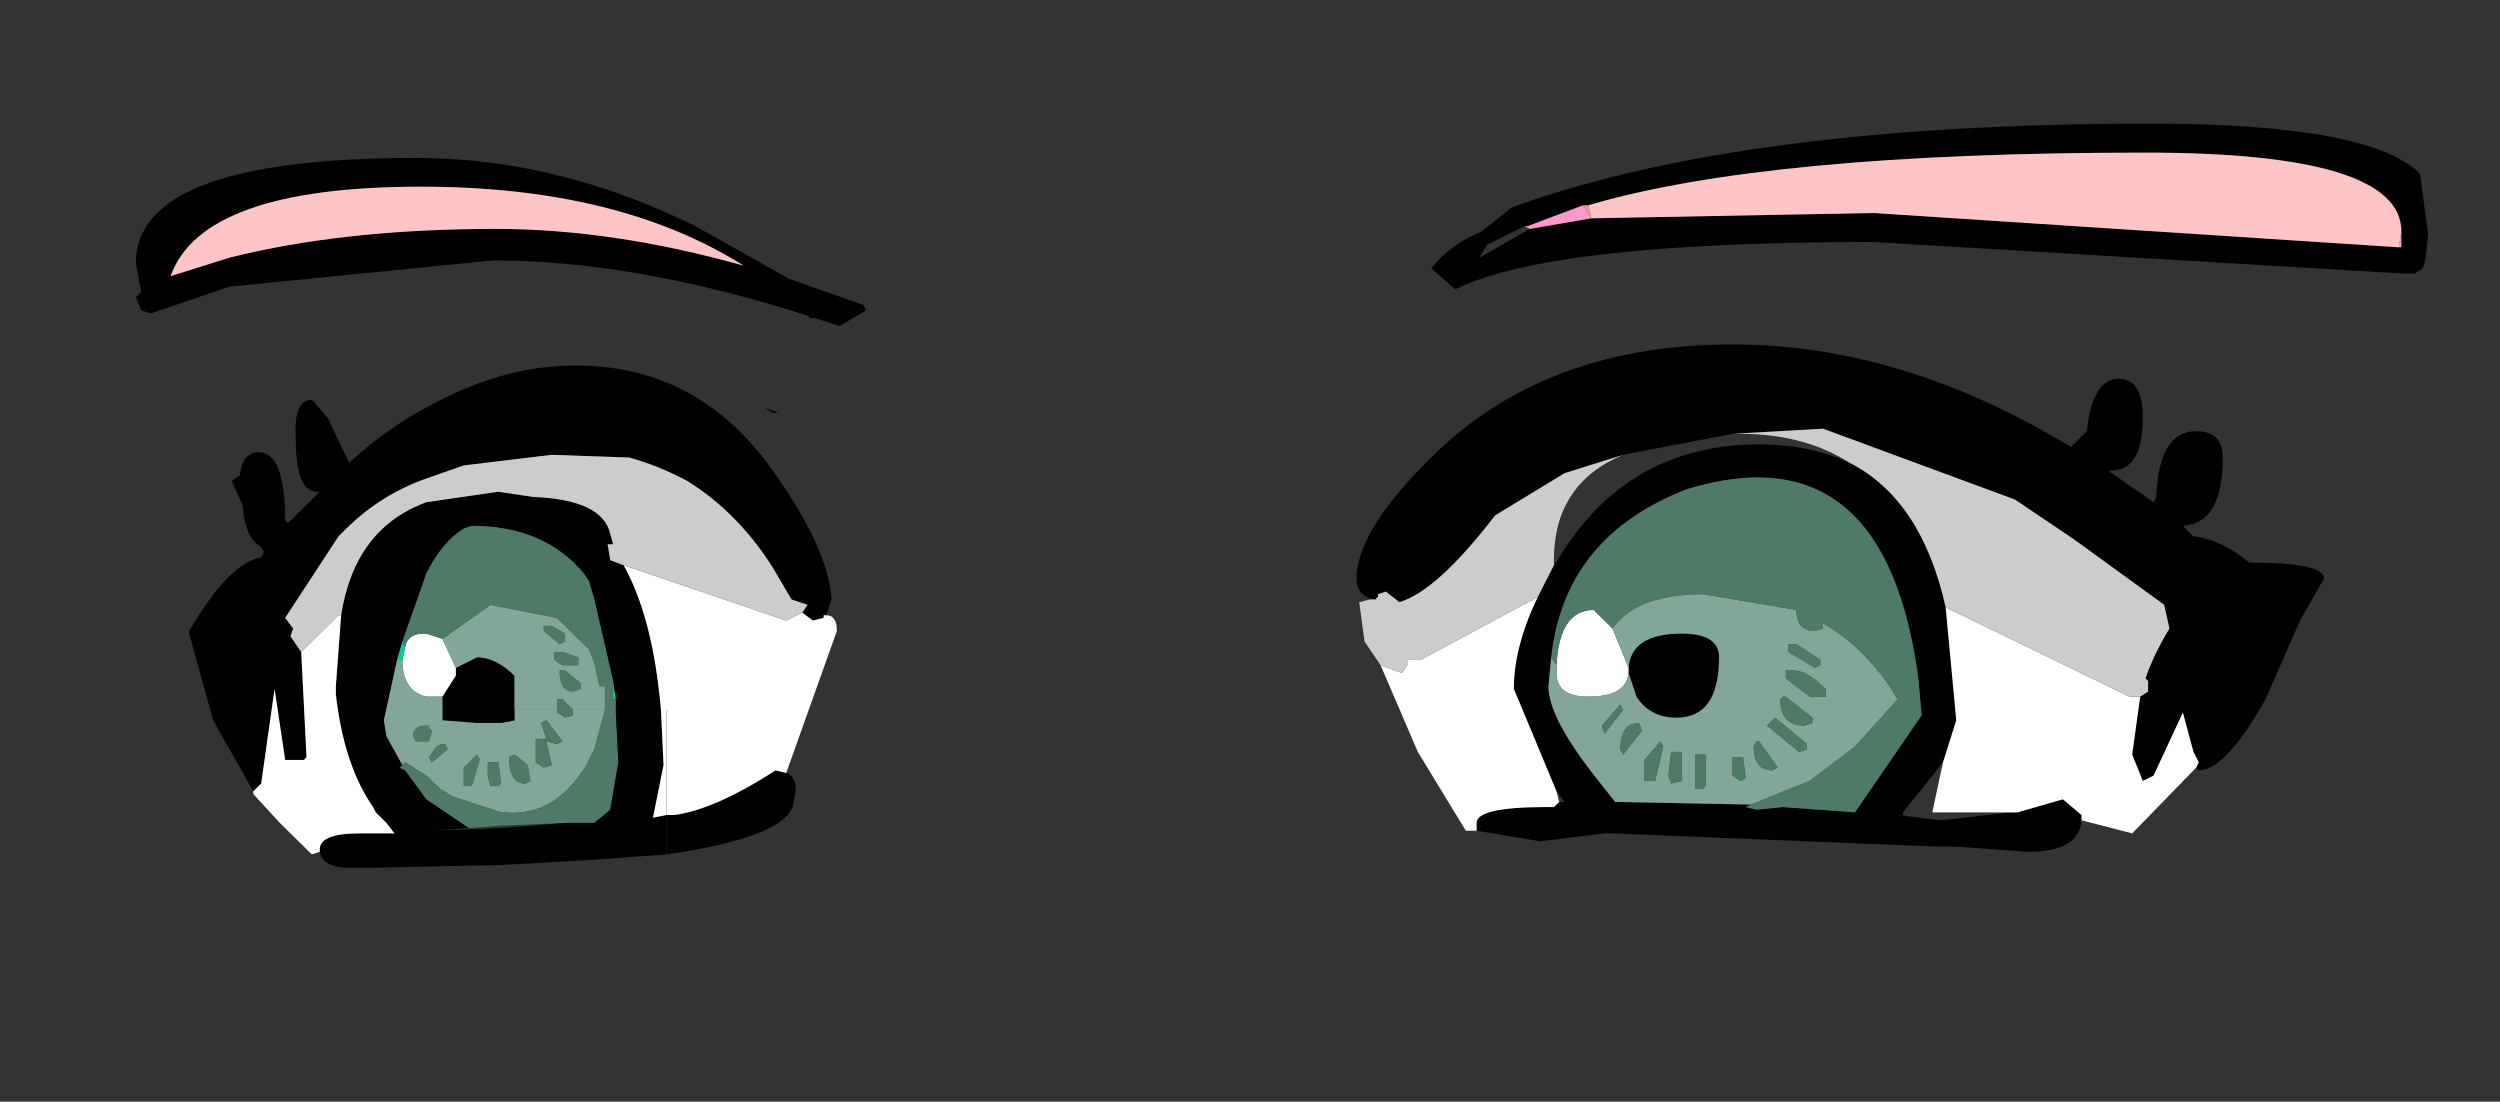 <?xml version="1.0" encoding="UTF-8"?>
<svg xmlns="http://www.w3.org/2000/svg" xmlns:xlink="http://www.w3.org/1999/xlink" width="59px" height="26px" viewBox="0 0 59 26" version="1.1">
<rect x="0" y="0" width="59" height="26" fill="#333333" stroke="none"/>
<g id="surface1">
<path style=" stroke:none;fill-rule:evenodd;fill:rgb(0%,0%,0%);fill-opacity:1;" d="M 37.488 4.844 L 37.363 4.844 L 36.043 5.34 L 35.98 5.34 L 35.098 5.773 L 34.91 6.082 L 36.105 5.402 L 37.551 5.152 L 44.219 5.027 L 56.609 5.836 L 56.672 5.836 L 56.672 5.461 C 56.672 4.223 54.66 3.602 50.633 3.602 C 44.68 3.602 40.297 4.016 37.488 4.844 M 50.762 2.918 C 54.199 2.918 56.316 3.312 57.113 4.098 L 57.301 5.523 L 57.238 6.145 L 57.176 6.332 L 56.988 6.457 L 56.734 6.457 L 44.219 5.711 C 39.145 5.711 35.852 6.082 34.344 6.828 L 33.777 6.332 C 34.07 5.957 34.469 5.668 34.973 5.461 L 35.664 4.902 C 39.27 3.582 44.301 2.918 50.762 2.918 M 32.457 14.148 C 32.164 14.105 32.016 13.941 32.016 13.652 C 32.016 12.867 32.664 11.852 33.965 10.613 C 35.727 8.957 38.035 8.129 40.887 8.129 C 43.57 8.129 46.23 8.938 48.875 10.551 L 49.25 10.176 C 49.336 9.352 49.586 8.938 50.004 8.938 C 50.383 8.938 50.57 9.246 50.57 9.867 C 50.57 10.695 50.32 11.109 49.816 11.109 L 49.754 11.109 L 50.824 11.852 L 50.887 11.727 C 50.93 10.695 51.242 10.176 51.828 10.176 C 52.25 10.176 52.457 10.383 52.457 10.797 C 52.457 11.832 52.145 12.371 51.516 12.41 L 51.766 12.66 C 52.188 12.699 52.625 12.906 53.086 13.277 C 54.262 13.277 54.848 13.402 54.848 13.652 L 54.281 14.645 L 53.465 16.504 C 52.836 17.621 52.312 18.18 51.891 18.18 L 51.828 18.117 L 51.891 17.992 L 51.766 17.746 L 51.516 16.816 L 50.824 18.305 L 50.57 18.43 L 50.32 17.809 L 50.508 16.441 L 50.695 16.32 L 50.695 16.07 L 50.633 16.008 C 50.762 15.637 50.949 15.242 51.199 14.832 L 51.074 14.273 L 48.938 12.723 L 47.551 11.789 L 43.023 10.117 L 40.887 10.238 L 38.305 10.734 L 36.922 11.168 L 35.285 12.164 C 34.363 13.363 33.609 14.043 33.023 14.211 L 32.707 13.961 L 32.52 14.023 L 32.52 14.086 L 32.457 14.148 M 49.125 19.359 C 49.082 19.855 48.664 20.102 47.867 20.102 L 46.168 19.98 L 45.727 19.98 L 38.055 19.668 L 37.867 19.668 L 36.355 19.855 L 34.848 19.605 L 34.848 19.422 C 34.848 19.172 35.391 19.047 36.48 19.047 L 36.672 19.047 L 36.797 18.926 L 36.922 18.926 L 36.734 18.676 L 35.727 16.258 C 35.727 15.594 35.914 14.871 36.293 14.086 L 36.672 13.34 L 36.797 13.156 C 37.887 11.375 39.461 10.488 41.516 10.488 C 42.312 10.488 43.023 10.633 43.652 10.922 C 44.785 11.5 45.539 12.637 45.918 14.332 L 46.168 17 L 45.855 17.992 L 44.91 19.172 L 44.91 19.234 L 44.785 19.234 L 45.793 19.359 L 47.488 19.172 L 47.613 19.172 L 48.684 18.863 L 49.125 19.234 L 49.125 19.359 M 41.324 18.988 L 41.199 19.047 L 41.449 19.109 L 42.078 19.047 L 43.777 19.172 L 45.352 16.879 L 45.289 16.195 L 45.289 16.133 C 44.785 12.121 42.961 10.59 39.816 11.543 C 37.887 12.285 36.816 13.609 36.609 15.512 L 36.543 16.195 C 36.543 16.691 36.922 17.414 37.676 18.367 L 38.117 18.926 L 41.324 18.988 M 38.434 15.762 C 38.473 15.223 38.895 14.953 39.691 14.953 C 40.277 14.953 40.57 15.141 40.57 15.512 C 40.57 16.465 40.234 16.938 39.562 16.938 C 39.145 16.938 38.832 16.773 38.621 16.441 L 38.434 15.883 L 38.434 15.762 M 19.121 7.508 L 19.059 7.449 C 16.332 6.578 13.859 6.145 11.637 6.145 L 5.41 6.766 L 3.586 7.387 L 3.523 7.387 L 3.332 7.324 L 3.207 7.012 L 3.332 6.891 L 3.207 6.207 C 3.207 4.551 5.41 3.727 9.812 3.727 C 12.035 3.727 14.234 4.262 16.418 5.34 L 18.617 6.578 L 20.379 7.199 L 20.441 7.324 L 19.812 7.695 L 19.246 7.508 L 19.121 7.508 M 18.051 9.617 L 18.367 9.742 L 18.242 9.742 L 18.051 9.617 M 18.934 14.457 L 19.059 14.273 L 18.68 14.148 L 18.242 13.402 C 17.695 12.535 17.023 11.852 16.227 11.355 C 15.766 11.109 15.305 10.922 14.844 10.797 L 13.02 10.734 L 10.945 10.984 L 10.062 11.293 C 9.352 11.543 8.723 11.934 8.176 12.473 L 7.988 12.66 L 6.73 14.582 L 6.918 14.832 L 6.855 15.016 L 7.109 15.387 L 7.234 17.871 L 7.172 17.934 L 6.73 17.934 L 6.48 16.258 L 6.164 18.492 L 5.977 18.676 L 5.031 17 L 4.465 14.953 L 4.465 14.891 C 5.094 13.816 5.66 13.238 6.164 13.156 L 6.227 13.031 L 6.164 12.906 C 5.914 12.781 5.766 12.453 5.723 11.914 L 5.473 11.355 C 5.555 11.273 5.617 11.23 5.66 11.23 C 5.703 10.859 5.852 10.672 6.102 10.672 C 6.52 10.672 6.73 11.211 6.73 12.285 L 6.793 12.348 L 7.547 11.605 L 7.484 11.605 C 7.148 11.605 6.98 11.191 6.98 10.363 C 6.941 9.742 7.066 9.434 7.359 9.434 L 7.738 9.867 L 8.238 10.922 C 8.828 10.383 9.434 9.949 10.062 9.617 C 11.238 8.957 12.414 8.625 13.586 8.625 C 15.516 8.625 17.066 9.453 18.242 11.109 C 19.121 12.348 19.582 13.363 19.625 14.148 L 19.5 14.52 L 19.438 14.52 L 19.438 14.582 L 19.184 14.645 L 18.934 14.457 M 8.051 14.52 C 8.262 13.156 8.934 12.266 10.062 11.852 L 11.762 11.605 L 12.578 11.727 C 13.672 11.77 14.277 12.059 14.402 12.598 L 14.469 12.844 L 14.34 12.844 L 14.402 13.219 L 14.719 13.34 C 15.18 14.168 15.473 15.305 15.598 16.754 L 14.531 16.754 L 14.531 16.504 L 14.469 16.07 L 14.027 14.148 L 13.902 13.715 L 13.773 13.527 C 13.145 12.781 12.266 12.41 11.133 12.41 L 10.945 12.473 C 10.609 12.68 10.316 13.031 10.062 13.527 L 10 13.715 L 9.496 15.141 L 9.371 15.574 L 9.059 17 L 9.121 17.375 L 9.496 18.055 L 9.434 18.117 L 9.562 18.18 L 10.062 18.863 L 11.07 19.543 L 10.191 19.605 L 11.824 19.543 L 11.824 20.414 L 8.867 20.477 L 8.238 20.477 C 7.82 20.477 7.59 20.352 7.547 20.102 L 7.547 20.043 C 7.547 19.793 7.863 19.668 8.492 19.668 L 9.309 19.668 L 9.121 19.422 L 8.867 19.172 L 8.805 19.047 C 8.344 18.387 8.051 17.496 7.926 16.383 L 7.926 16.195 L 8.051 14.52 M 18.555 18.242 C 18.766 18.324 18.828 18.531 18.742 18.863 C 18.742 19.441 17.738 19.875 15.727 20.164 L 15.727 19.234 L 15.914 19.234 C 16.543 19.152 17.34 18.801 18.305 18.18 L 18.555 18.242 M 12.141 16.754 L 11.824 16.754 L 11.824 17.062 L 11.258 17.062 L 10.441 17 L 10.441 16.441 L 10.758 15.945 L 10.758 15.762 L 11.258 15.512 C 11.551 15.512 11.848 15.656 12.141 15.945 L 12.141 16.754 M 11.699 5.402 C 13.543 5.402 15.496 5.691 17.551 6.27 C 15.578 5.027 13.043 4.406 9.938 4.406 C 6.5 4.406 4.527 5.109 4.027 6.516 L 5.41 6.082 C 7.211 5.629 9.309 5.402 11.699 5.402 "/>
<path style=" stroke:none;fill-rule:evenodd;fill:rgb(100%,100%,100%);fill-opacity:1;" d="M 51.828 18.117 L 50.32 19.668 L 49.125 19.359 L 49.125 19.234 L 48.684 18.863 L 47.613 19.172 L 45.602 19.172 L 45.855 17.992 L 46.168 17 L 45.918 14.332 L 50.258 16.441 L 50.508 16.441 L 50.32 17.809 L 50.57 18.43 L 50.824 18.305 L 51.516 16.816 L 51.766 17.746 L 51.891 17.992 L 51.828 18.117 M 34.848 19.605 L 34.594 19.605 L 33.461 17.746 L 32.582 15.699 L 33.086 15.883 L 33.211 15.699 L 33.211 15.574 L 33.527 15.574 L 36.293 14.086 C 35.914 14.871 35.727 15.594 35.727 16.258 L 36.734 18.676 L 36.797 18.926 L 36.672 19.047 L 36.48 19.047 C 35.391 19.047 34.848 19.172 34.848 19.422 L 34.848 19.605 M 32.457 14.148 L 32.52 14.086 L 32.52 14.148 L 32.457 14.148 M 36.734 15.699 C 36.777 14.832 37.07 14.395 37.613 14.395 L 38.055 14.832 L 38.434 15.762 L 38.434 15.824 C 38.434 16.234 38.117 16.441 37.488 16.441 C 36.984 16.441 36.734 16.258 36.734 15.883 L 36.734 15.699 M 18.934 14.457 L 19.184 14.645 L 19.438 14.582 L 19.438 14.52 L 19.5 14.52 C 19.668 14.52 19.75 14.645 19.75 14.891 L 18.555 18.242 L 18.305 18.18 C 17.34 18.801 16.543 19.152 15.914 19.234 L 15.727 19.234 L 15.727 16.754 L 15.598 16.754 C 15.473 15.305 15.18 14.168 14.719 13.34 L 18.555 14.645 L 18.934 14.457 M 5.977 18.676 L 6.164 18.492 L 6.48 16.258 L 6.73 17.934 L 7.172 17.934 L 7.234 17.871 L 7.109 15.387 L 7.988 14.52 L 8.051 14.52 L 7.926 16.195 L 7.926 16.383 C 8.051 17.496 8.344 18.387 8.805 19.047 L 8.867 19.172 L 9.121 19.422 L 9.309 19.668 L 8.492 19.668 C 7.863 19.668 7.547 19.793 7.547 20.043 L 7.547 20.102 L 7.359 20.164 L 6.605 19.422 L 5.977 18.738 L 5.977 18.676 M 9.562 15.266 C 9.602 15.059 9.75 14.953 10 14.953 L 10.062 14.953 L 10.441 15.078 L 10.758 15.762 L 10.758 15.945 L 10.441 16.441 L 10.062 16.441 C 9.688 16.359 9.496 16.07 9.496 15.574 L 9.562 15.266 "/>
<path style=" stroke:none;fill-rule:evenodd;fill:rgb(0%,60%,40%);fill-opacity:1;" d="M 10.125 17.188 L 10.125 17.125 L 10.125 17.188 M 14.531 16.504 L 14.469 16.504 L 14.531 16.504 "/>
<path style=" stroke:none;fill-rule:evenodd;fill:rgb(100%,60%,80%);fill-opacity:1;" d="M 37.363 4.844 L 37.551 5.152 L 36.105 5.402 L 35.98 5.34 L 36.043 5.34 L 37.363 4.844 M 56.672 5.461 L 56.672 5.836 L 56.609 5.836 L 56.672 5.461 "/>
<path style=" stroke:none;fill-rule:evenodd;fill:rgb(0%,80%,60%);fill-opacity:1;" d="M 9.496 15.141 L 9.562 15.266 L 9.496 15.574 L 9.371 15.574 L 9.496 15.141 M 14.469 16.504 L 14.469 16.07 L 14.531 16.504 L 14.469 16.504 "/>
<path style=" stroke:none;fill-rule:evenodd;fill:rgb(80%,80%,80%);fill-opacity:1;" d="M 32.582 15.699 L 32.203 15.141 L 32.078 14.211 L 32.332 14.148 L 32.52 14.148 L 32.52 14.023 L 32.707 13.961 L 33.023 14.211 C 33.609 14.043 34.363 13.363 35.285 12.164 L 36.922 11.168 L 38.305 10.734 C 37.215 11.191 36.672 12.02 36.672 13.219 L 36.672 13.34 L 36.293 14.086 L 33.527 15.574 L 33.211 15.574 L 33.211 15.699 L 33.086 15.883 L 32.582 15.699 M 40.887 10.238 L 43.023 10.117 L 47.551 11.789 L 48.938 12.723 L 51.074 14.273 L 51.199 14.832 C 50.949 15.242 50.762 15.637 50.633 16.008 L 50.695 16.07 L 50.695 16.32 L 50.508 16.441 L 50.258 16.441 L 45.918 14.332 C 45.539 12.637 44.785 11.5 43.652 10.922 C 42.941 10.469 42.078 10.238 41.074 10.238 L 40.887 10.238 M 7.109 15.387 L 6.855 15.016 L 6.918 14.832 L 6.73 14.582 L 7.988 12.66 L 8.176 12.473 C 8.723 11.934 9.352 11.543 10.062 11.293 L 10.945 10.984 L 13.02 10.734 L 14.844 10.797 C 15.305 10.922 15.766 11.109 16.227 11.355 C 17.023 11.852 17.695 12.535 18.242 13.402 L 18.68 14.148 L 19.059 14.273 L 18.934 14.457 L 18.555 14.645 L 14.719 13.34 L 14.402 13.219 L 14.34 12.844 L 14.469 12.844 L 14.402 12.598 C 14.277 12.059 13.672 11.77 12.578 11.727 L 11.762 11.605 L 10.062 11.852 C 8.934 12.266 8.262 13.156 8.051 14.52 L 7.988 14.52 L 7.109 15.387 "/>
<path style=" stroke:none;fill-rule:evenodd;fill:rgb(89.804%,60.392%,61.961%);fill-opacity:1;" d="M 37.363 4.844 L 37.488 4.844 L 37.551 5.152 L 37.363 4.844 "/>
<path style=" stroke:none;fill-rule:evenodd;fill:rgb(100%,76.863%,77.647%);fill-opacity:1;" d="M 37.551 5.152 L 37.488 4.844 C 40.297 4.016 44.68 3.602 50.633 3.602 C 54.66 3.602 56.672 4.223 56.672 5.461 L 56.609 5.836 L 44.219 5.027 L 37.551 5.152 M 11.699 5.402 C 9.309 5.402 7.211 5.629 5.41 6.082 L 4.027 6.516 C 4.527 5.109 6.5 4.406 9.938 4.406 C 13.043 4.406 15.578 5.027 17.551 6.27 C 15.496 5.691 13.543 5.402 11.699 5.402 "/>
<path style=" stroke:none;fill-rule:evenodd;fill:rgb(50.98%,65.098%,59.608%);fill-opacity:1;" d="M 41.324 18.988 L 38.117 18.926 L 37.676 18.367 C 36.922 17.414 36.543 16.691 36.543 16.195 L 36.609 15.512 L 36.734 15.699 L 36.734 15.883 C 36.734 16.258 36.984 16.441 37.488 16.441 C 38.117 16.441 38.434 16.234 38.434 15.824 L 38.434 15.883 L 38.621 16.441 C 38.832 16.773 39.145 16.938 39.562 16.938 C 40.234 16.938 40.57 16.465 40.57 15.512 C 40.57 15.141 40.277 14.953 39.691 14.953 C 38.895 14.953 38.473 15.223 38.434 15.762 L 38.055 14.832 C 38.434 14.293 39.145 14.023 40.191 14.023 L 42.395 14.395 C 42.395 14.727 42.543 14.891 42.836 14.891 L 43.023 14.832 L 43.023 14.707 C 43.734 15.121 44.324 15.719 44.785 16.504 L 43.777 17.621 L 42.707 18.43 L 41.324 18.988 M 42.773 17.062 L 42.773 16.938 L 42.145 16.441 L 42.078 16.441 L 42.016 16.504 C 42.016 16.918 42.207 17.125 42.582 17.125 L 42.773 17.062 M 42.961 15.699 L 42.961 15.574 L 42.395 15.203 L 42.207 15.203 L 42.207 15.387 L 42.836 15.762 L 42.961 15.699 M 43.086 16.441 L 43.086 16.258 C 42.793 15.969 42.543 15.824 42.332 15.824 L 42.145 15.824 L 42.145 16.008 L 42.707 16.441 L 43.086 16.441 M 39.25 17.621 L 39.188 17.496 L 38.809 17.934 L 38.809 18.43 L 39.062 18.43 L 39.25 17.621 M 39.438 17.746 L 39.375 18.305 L 39.438 18.492 L 39.691 18.43 L 39.691 17.746 L 39.438 17.746 M 38.305 16.754 L 38.242 16.629 L 37.805 17.125 L 37.867 17.312 L 38.305 16.754 M 38.684 17.062 C 38.391 17.062 38.242 17.27 38.242 17.684 L 38.305 17.809 L 38.746 17.25 L 38.684 17.062 M 40.258 17.809 L 40.004 17.809 L 40.004 18.613 L 40.191 18.613 L 40.258 18.551 L 40.258 17.809 M 42.645 17.684 L 42.645 17.559 L 41.891 16.938 L 41.703 17.125 L 42.457 17.746 L 42.645 17.684 M 41.199 18.367 L 41.137 17.871 L 40.887 17.871 L 40.887 18.305 L 41.074 18.43 L 41.199 18.367 M 41.516 17.496 L 41.449 17.496 L 41.387 17.621 C 41.387 17.992 41.535 18.18 41.828 18.18 L 41.953 18.117 L 41.516 17.496 M 14.277 16.754 L 13.523 16.754 L 13.273 16.504 L 13.145 16.504 L 13.145 16.754 L 12.141 16.754 L 12.141 15.945 C 11.848 15.656 11.551 15.512 11.258 15.512 L 10.758 15.762 L 10.441 15.078 L 11.574 14.273 L 13.145 14.582 L 13.902 15.328 L 14.027 15.637 L 14.09 15.945 L 14.152 16.195 L 14.277 16.195 L 14.277 16.754 M 11.824 17.062 L 11.824 19.172 L 10.691 18.801 L 10.379 18.613 L 10.062 18.305 L 9.562 17.992 L 9.496 18.055 L 9.121 17.375 L 9.059 17 L 9.371 15.574 L 9.496 15.574 C 9.496 16.07 9.688 16.359 10.062 16.441 L 10.441 16.441 L 10.441 17 L 11.258 17.062 L 11.824 17.062 M 10.125 17.125 L 10.062 17.125 C 9.855 17.125 9.75 17.207 9.75 17.375 L 9.812 17.496 L 10.125 17.496 L 10.191 17.25 L 10.125 17.188 L 10.125 17.125 M 10.191 17.992 L 10.566 17.684 L 10.504 17.559 C 10.379 17.559 10.293 17.602 10.254 17.684 L 10.125 17.871 L 10.191 17.992 M 11.824 18.492 L 11.762 17.992 L 11.512 17.992 L 11.512 18.305 L 11.574 18.551 L 11.762 18.551 L 11.824 18.492 M 11.258 17.809 L 10.945 18.117 L 10.945 18.551 L 11.133 18.551 L 11.32 17.934 L 11.258 17.809 M 13.711 16.133 L 13.336 15.824 L 13.207 15.824 C 13.207 16.152 13.312 16.32 13.523 16.32 L 13.711 16.258 L 13.711 16.133 M 13.336 15.141 L 13.336 14.953 L 13.02 14.77 L 12.832 14.77 L 12.832 14.891 L 13.207 15.203 L 13.336 15.141 M 13.648 15.512 L 13.273 15.387 L 13.082 15.387 L 13.082 15.574 L 13.273 15.699 L 13.648 15.699 L 13.648 15.512 "/>
<path style=" stroke:none;fill-rule:evenodd;fill:rgb(30.98%,47.843%,40.392%);fill-opacity:1;" d="M 36.609 15.512 C 36.816 13.609 37.887 12.285 39.816 11.543 C 42.961 10.59 44.785 12.121 45.289 16.133 L 45.289 16.195 L 45.352 16.879 L 43.777 19.172 L 42.078 19.047 L 41.449 19.109 L 41.199 19.047 L 41.324 18.988 L 42.707 18.43 L 43.777 17.621 L 44.785 16.504 C 44.324 15.719 43.734 15.121 43.023 14.707 L 43.023 14.832 L 42.836 14.891 C 42.543 14.891 42.395 14.727 42.395 14.395 L 40.191 14.023 C 39.145 14.023 38.434 14.293 38.055 14.832 L 37.613 14.395 C 37.07 14.395 36.777 14.832 36.734 15.699 L 36.609 15.512 M 43.086 16.441 L 42.707 16.441 L 42.145 16.008 L 42.145 15.824 L 42.332 15.824 C 42.543 15.824 42.793 15.969 43.086 16.258 L 43.086 16.441 M 42.961 15.699 L 42.836 15.762 L 42.207 15.387 L 42.207 15.203 L 42.395 15.203 L 42.961 15.574 L 42.961 15.699 M 42.773 17.062 L 42.582 17.125 C 42.207 17.125 42.016 16.918 42.016 16.504 L 42.078 16.441 L 42.145 16.441 L 42.773 16.938 L 42.773 17.062 M 38.684 17.062 L 38.746 17.25 L 38.305 17.809 L 38.242 17.684 C 38.242 17.27 38.391 17.062 38.684 17.062 M 38.305 16.754 L 37.867 17.312 L 37.805 17.125 L 38.242 16.629 L 38.305 16.754 M 39.438 17.746 L 39.691 17.746 L 39.691 18.43 L 39.438 18.492 L 39.375 18.305 L 39.438 17.746 M 39.25 17.621 L 39.062 18.43 L 38.809 18.43 L 38.809 17.934 L 39.188 17.496 L 39.25 17.621 M 41.516 17.496 L 41.953 18.117 L 41.828 18.18 C 41.535 18.18 41.387 17.992 41.387 17.621 L 41.449 17.496 L 41.516 17.496 M 41.199 18.367 L 41.074 18.43 L 40.887 18.305 L 40.887 17.871 L 41.137 17.871 L 41.199 18.367 M 42.645 17.684 L 42.457 17.746 L 41.703 17.125 L 41.891 16.938 L 42.645 17.559 L 42.645 17.684 M 40.258 17.809 L 40.258 18.551 L 40.191 18.613 L 40.004 18.613 L 40.004 17.809 L 40.258 17.809 M 14.531 16.754 L 14.277 16.754 L 14.277 16.195 L 14.152 16.195 L 14.09 15.945 L 14.027 15.637 L 13.902 15.328 L 13.145 14.582 L 11.574 14.273 L 10.441 15.078 L 10.062 14.953 L 10 14.953 C 9.75 14.953 9.602 15.059 9.562 15.266 L 9.496 15.141 L 10 13.715 L 10.062 13.527 C 10.316 13.031 10.609 12.68 10.945 12.473 L 11.133 12.41 C 12.266 12.41 13.145 12.781 13.773 13.527 L 13.902 13.715 L 14.027 14.148 L 14.469 16.07 L 14.469 16.504 L 14.531 16.504 L 14.531 16.754 M 13.523 16.754 L 13.145 16.754 L 13.145 16.504 L 13.273 16.504 L 13.523 16.754 M 11.824 19.172 L 11.824 19.484 L 11.07 19.543 L 10.062 18.863 L 9.562 18.18 L 9.434 18.117 L 9.496 18.055 L 9.562 17.992 L 10.062 18.305 L 10.379 18.613 L 10.691 18.801 L 11.824 19.172 M 10.125 17.188 L 10.191 17.25 L 10.125 17.496 L 9.812 17.496 L 9.75 17.375 C 9.75 17.207 9.855 17.125 10.062 17.125 L 10.125 17.125 L 10.125 17.188 M 10.191 17.992 L 10.125 17.871 L 10.254 17.684 C 10.293 17.602 10.379 17.559 10.504 17.559 L 10.566 17.684 L 10.191 17.992 M 13.648 15.512 L 13.648 15.699 L 13.273 15.699 L 13.082 15.574 L 13.082 15.387 L 13.273 15.387 L 13.648 15.512 M 13.336 15.141 L 13.207 15.203 L 12.832 14.891 L 12.832 14.77 L 13.02 14.77 L 13.336 14.953 L 13.336 15.141 M 13.711 16.133 L 13.711 16.258 L 13.523 16.32 C 13.312 16.32 13.207 16.152 13.207 15.824 L 13.336 15.824 L 13.711 16.133 M 11.258 17.809 L 11.32 17.934 L 11.133 18.551 L 10.945 18.551 L 10.945 18.117 L 11.258 17.809 M 11.824 18.492 L 11.762 18.551 L 11.574 18.551 L 11.512 18.305 L 11.512 17.992 L 11.762 17.992 L 11.824 18.492 "/>
<path style=" stroke:none;fill-rule:evenodd;fill:rgb(50.98%,65.098%,59.608%);fill-opacity:1;" d="M 13.145 16.754 L 13.145 16.816 L 13.336 16.938 L 13.523 16.879 L 13.523 16.754 L 14.277 16.754 L 14.027 17.684 L 13.84 18.055 C 13.336 18.883 12.684 19.254 11.887 19.172 L 11.824 19.172 L 11.824 17.062 L 12.141 17 L 12.141 16.754 L 13.145 16.754 M 12.141 17.809 L 12.016 17.871 C 12.016 18.285 12.141 18.492 12.391 18.492 L 12.516 18.43 L 12.453 18.055 L 12.141 17.809 M 12.895 17.438 L 12.645 17.438 L 12.645 17.992 L 12.832 18.117 L 13.02 18.055 L 12.895 17.496 L 13.145 17.559 L 13.273 17.496 L 12.895 17 L 12.77 17.062 L 12.895 17.438 "/>
<path style=" stroke:none;fill-rule:evenodd;fill:rgb(30.98%,47.843%,40.392%);fill-opacity:1;" d="M 13.523 16.754 L 13.523 16.879 L 13.336 16.938 L 13.145 16.816 L 13.145 16.754 L 13.523 16.754 M 11.824 19.172 L 11.887 19.172 C 12.684 19.254 13.336 18.883 13.84 18.055 L 14.027 17.684 L 14.277 16.754 L 14.531 16.754 L 14.594 17.992 L 14.402 19.109 L 14.027 19.422 L 13.336 19.422 L 11.824 19.484 L 11.824 19.172 M 12.895 17.438 L 12.77 17.062 L 12.895 17 L 13.273 17.496 L 13.145 17.559 L 12.895 17.496 L 13.02 18.055 L 12.832 18.117 L 12.645 17.992 L 12.645 17.438 L 12.895 17.438 M 12.141 17.809 L 12.453 18.055 L 12.516 18.43 L 12.391 18.492 C 12.141 18.492 12.016 18.285 12.016 17.871 L 12.141 17.809 "/>
<path style=" stroke:none;fill-rule:evenodd;fill:rgb(0%,0%,0%);fill-opacity:1;" d="M 12.141 16.754 L 12.141 17 L 11.824 17.062 L 11.824 16.754 L 12.141 16.754 M 15.727 19.234 L 15.727 20.164 L 14.027 20.289 L 11.824 20.414 L 11.824 19.543 L 13.336 19.422 L 14.027 19.422 L 14.402 19.109 L 14.594 17.992 L 14.531 16.754 L 15.598 16.754 L 15.66 18.055 L 15.41 19.297 L 15.727 19.234 "/>
<path style=" stroke:none;fill-rule:evenodd;fill:rgb(100%,100%,100%);fill-opacity:1;" d="M 15.598 16.754 L 15.727 16.754 L 15.727 19.234 L 15.41 19.297 L 15.66 18.055 L 15.598 16.754 "/>
</g>
</svg>
